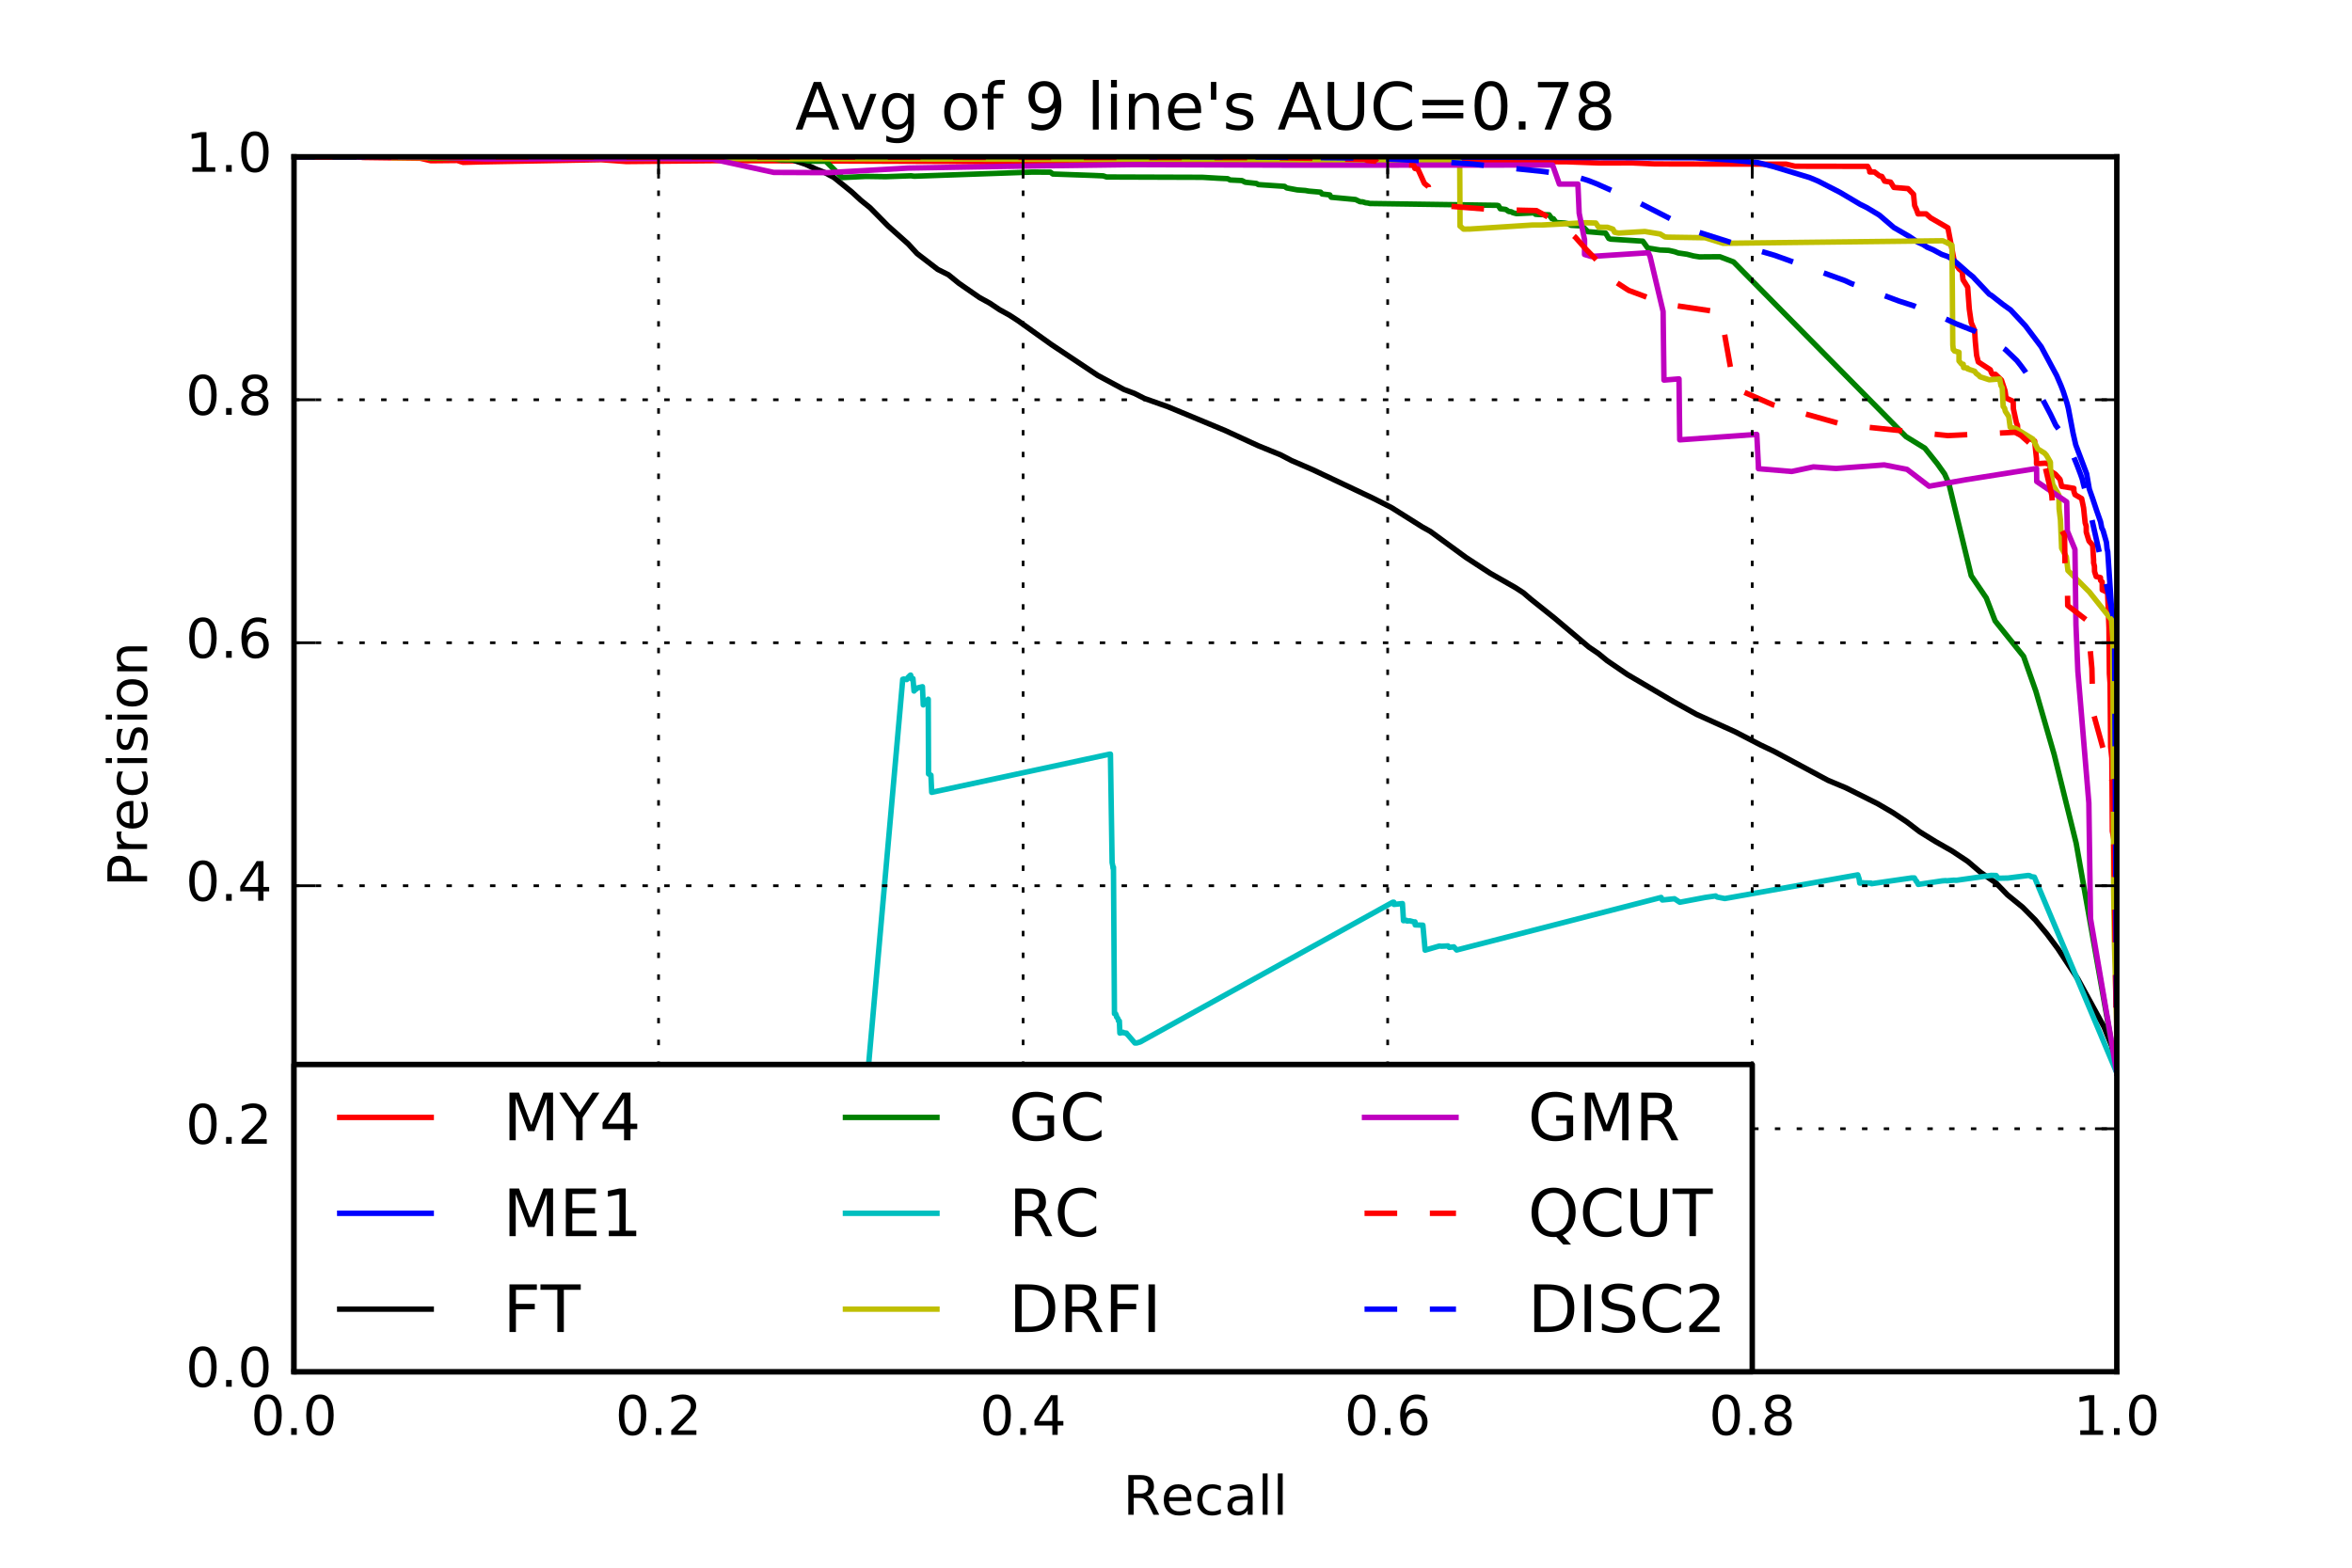 <?xml version="1.0" encoding="utf-8" standalone="no"?>
<!DOCTYPE svg PUBLIC "-//W3C//DTD SVG 1.1//EN"
  "http://www.w3.org/Graphics/SVG/1.1/DTD/svg11.dtd">
<!-- Created with matplotlib (http://matplotlib.org/) -->
<svg height="288pt" version="1.1" viewBox="0 0 432 288" width="432pt" xmlns="http://www.w3.org/2000/svg" xmlns:xlink="http://www.w3.org/1999/xlink">
 <defs>
  <style type="text/css">
*{stroke-linecap:butt;stroke-linejoin:round;stroke-miterlimit:100000;}
  </style>
 </defs>
 <g id="figure_1">
  <g id="patch_1">
   <path d="M 0 288 
L 432 288 
L 432 0 
L 0 0 
z
" style="fill:#ffffff;"/>
  </g>
  <g id="axes_1">
   <g id="patch_2">
    <path d="M 54 252 
L 388.8 252 
L 388.8 28.8 
L 54 28.8 
z
" style="fill:#ffffff;"/>
   </g>
   <g id="line2d_1">
    <path clip-path="url(#p0309a5166b)" d="M 388.8 197.113 
L 388.696 170.13 
L 388.432 158.803 
L 388.312 156.331 
L 388.307 154.492 
L 387.981 152.699 
L 387.888 139.283 
L 387.665 137.174 
L 387.568 125.594 
L 387.437 123.767 
L 387.362 115.357 
L 387.11 108.826 
L 386.129 108.381 
L 386.112 106.908 
L 385.821 106.631 
L 385.798 106.113 
L 385.011 105.923 
L 384.714 105.002 
L 384.695 104.04 
L 384.539 103.404 
L 384.539 102.878 
L 384.363 100.136 
L 383.696 99.397 
L 383.188 97.75 
L 383.182 96.657 
L 382.988 96.065 
L 382.699 93.298 
L 382.344 91.59 
L 381.122 90.872 
L 380.916 90.252 
L 380.916 89.714 
L 378.678 89.354 
L 378.378 88.075 
L 377.505 87.107 
L 376.548 86.495 
L 376.548 85.323 
L 375.713 85.086 
L 374.053 85.192 
L 374.053 84.273 
L 373.706 81.024 
L 372.075 80.123 
L 370.814 79.721 
L 370.606 79.373 
L 370.569 78.143 
L 370.362 77.669 
L 369.806 75.102 
L 369.77 73.734 
L 368.453 73.107 
L 368.296 71.963 
L 368.262 71.765 
L 367.611 69.818 
L 366.498 68.759 
L 365.956 68.766 
L 365.791 68.53 
L 365.565 67.922 
L 363.359 66.491 
L 363.049 65.255 
L 362.807 62.677 
L 362.685 60.711 
L 362.063 59.267 
L 361.708 56.79 
L 361.409 52.751 
L 360.549 51.38 
L 360.388 49.862 
L 359.832 49.413 
L 358.992 48.224 
L 357.781 41.854 
L 354.608 40.023 
L 353.775 39.284 
L 352.291 39.297 
L 352.028 38.55 
L 351.668 37.759 
L 351.462 35.692 
L 350.457 34.652 
L 347.855 34.429 
L 347.252 33.454 
L 346.157 33.28 
L 345.645 32.411 
L 345.184 32.294 
L 344.287 31.588 
L 343.42 31.596 
L 343.407 31.258 
L 343.037 30.56 
L 329.7 30.537 
L 328.109 30.158 
L 303.93 30.109 
L 299.759 29.925 
L 293.761 29.94 
L 287.607 29.713 
L 271.782 29.693 
L 184.748 29.762 
L 174.548 29.654 
L 133.414 29.501 
L 115.021 29.672 
L 110.425 29.335 
L 88.044 29.745 
L 85.059 29.829 
L 83.974 29.478 
L 79.147 29.526 
L 77.174 29.065 
L 66.673 28.924 
L 65.594 28.8 
L 54.745 28.8 
L 54.745 28.8 
" style="fill:none;stroke:#ff0000;stroke-linecap:square;"/>
   </g>
   <g id="line2d_2">
    <path clip-path="url(#p0309a5166b)" d="M 388.8 197.113 
L 388.703 158.116 
L 388.56 148.54 
L 388.332 119.268 
L 387.134 101.326 
L 387.014 100.854 
L 386.895 99.626 
L 386.279 97.459 
L 386.039 96.994 
L 385.817 95.854 
L 385.114 93.846 
L 384.361 91.573 
L 383.754 89.849 
L 383.262 87.033 
L 381.258 81.717 
L 380.768 79.582 
L 379.893 74.986 
L 379.64 74.016 
L 378.965 71.92 
L 378.563 70.876 
L 377.759 69.003 
L 374.913 63.7 
L 371.997 59.831 
L 369.291 56.931 
L 367.881 55.924 
L 365.782 54.275 
L 365.391 54.054 
L 364.767 53.394 
L 362.747 51.253 
L 362.394 50.859 
L 361.528 50.166 
L 359.667 48.523 
L 358.576 47.6 
L 357.771 47.14 
L 356.624 46.725 
L 355.025 45.864 
L 353.97 45.418 
L 353.225 44.934 
L 352.204 44.472 
L 350.801 43.509 
L 347.848 41.8 
L 345.178 39.515 
L 342.881 38.137 
L 341.697 37.553 
L 337.969 35.341 
L 333.922 33.262 
L 332.406 32.629 
L 325.689 30.592 
L 322.867 29.872 
L 318.109 29.412 
L 311.277 28.986 
L 270.197 28.872 
L 226.174 28.839 
L 54.134 28.8 
L 54.134 28.8 
" style="fill:none;stroke:#0000ff;stroke-linecap:square;"/>
   </g>
   <g id="line2d_3">
    <path clip-path="url(#p0309a5166b)" d="M 388.8 197.113 
L 388.611 195.802 
L 387.845 192.109 
L 386.47 188.682 
L 381.623 179.82 
L 377.958 174.255 
L 375.951 171.561 
L 373.852 169.031 
L 371.507 166.668 
L 368.725 164.401 
L 366.614 162.212 
L 363.802 160.271 
L 361.42 158.243 
L 358.57 156.352 
L 355.456 154.576 
L 352.599 152.808 
L 350.213 150.981 
L 347.665 149.279 
L 344.914 147.672 
L 339.026 144.726 
L 335.749 143.352 
L 325.83 138.027 
L 323.395 136.869 
L 318.688 134.433 
L 311.619 131.239 
L 307.377 128.889 
L 298.926 123.922 
L 295.187 121.373 
L 293.57 120.049 
L 291.805 118.849 
L 285.526 113.55 
L 281.095 110.009 
L 279.816 108.909 
L 278.407 107.991 
L 273.719 105.316 
L 269.268 102.415 
L 262.714 97.626 
L 261.233 96.801 
L 255.588 93.253 
L 252.224 91.543 
L 241.133 86.299 
L 237.209 84.604 
L 235.254 83.578 
L 231.053 81.862 
L 225.08 79.117 
L 214.547 74.734 
L 210.213 73.201 
L 208.371 72.27 
L 206.444 71.552 
L 201.631 68.967 
L 193.132 63.309 
L 187.004 58.93 
L 185.391 57.883 
L 183.608 56.904 
L 181.788 55.69 
L 179.924 54.669 
L 176.124 52.044 
L 174.193 50.471 
L 172.239 49.494 
L 168.434 46.575 
L 166.802 44.8 
L 163.115 41.513 
L 159.81 38.163 
L 158.096 36.776 
L 156.412 35.231 
L 153.196 32.629 
L 151.445 31.676 
L 149.821 31.043 
L 147.953 30.174 
L 144.71 29.108 
L 142.947 28.813 
L 124.604 28.8 
L 54.063 28.8 
L 54.063 28.8 
" style="fill:none;stroke:#000000;stroke-linecap:square;"/>
   </g>
   <g id="line2d_4">
    <path clip-path="url(#p0309a5166b)" d="M 388.8 197.113 
L 381.334 154.895 
L 377.308 138.649 
L 373.935 126.985 
L 371.685 120.595 
L 366.453 114.071 
L 364.83 109.851 
L 362.061 105.77 
L 357.946 88.803 
L 357.172 87.077 
L 355.853 85.216 
L 353.54 82.33 
L 350.081 80.208 
L 318.402 48.114 
L 315.885 47.162 
L 312.133 47.191 
L 311.06 47.02 
L 309.859 46.708 
L 308.234 46.471 
L 307.613 46.245 
L 306.511 45.996 
L 304.891 45.925 
L 302.641 45.567 
L 301.737 44.304 
L 295.843 43.931 
L 295.495 43.808 
L 294.915 42.83 
L 291.652 42.561 
L 290.682 41.566 
L 290.419 41.505 
L 288.518 41.386 
L 288.025 41.094 
L 287.399 40.977 
L 285.809 40.882 
L 285.314 40.184 
L 285.04 40.174 
L 284.522 39.462 
L 282.613 39.413 
L 282.019 39.361 
L 281.818 39.1 
L 278.555 39.25 
L 277.848 39.072 
L 277.61 38.909 
L 277.109 38.849 
L 276.573 38.478 
L 275.565 38.351 
L 275.217 37.776 
L 274.96 37.72 
L 251.619 37.384 
L 251.189 37.283 
L 250.819 37.249 
L 250.306 37.083 
L 249.795 37.056 
L 248.971 36.654 
L 244.504 36.237 
L 244.244 35.805 
L 242.826 35.635 
L 242.555 35.302 
L 240.402 35.112 
L 239.758 34.997 
L 238.285 34.888 
L 236.33 34.525 
L 235.938 34.237 
L 231.113 33.911 
L 230.794 33.704 
L 228.718 33.478 
L 228.105 33.171 
L 225.943 33.065 
L 225.494 32.824 
L 223.942 32.756 
L 220.825 32.572 
L 203.258 32.514 
L 202.619 32.308 
L 200.771 32.228 
L 193.377 31.968 
L 192.932 31.63 
L 189.559 31.617 
L 167.913 32.373 
L 167.336 32.292 
L 162.664 32.461 
L 159.101 32.407 
L 154.705 32.618 
L 151.669 29.621 
L 148.544 29.602 
L 147.558 29.38 
L 143.377 29.35 
L 141.939 29.176 
L 137.846 29.099 
L 132.987 28.999 
L 115.006 28.981 
L 111.015 28.95 
L 79.073 29.033 
L 79.073 29.033 
" style="fill:none;stroke:#008000;stroke-linecap:square;"/>
   </g>
   <g id="line2d_5">
    <path clip-path="url(#p0309a5166b)" d="M 388.8 197.113 
L 373.664 161.132 
L 373.602 161.125 
L 373.054 161.037 
L 372.827 160.873 
L 372.525 160.831 
L 368.824 161.303 
L 367.017 161.341 
L 366.638 160.838 
L 365.729 160.815 
L 359.375 161.716 
L 358.841 161.702 
L 357.506 161.817 
L 357.413 161.776 
L 356.733 161.825 
L 352.326 162.478 
L 352.063 161.94 
L 351.969 161.904 
L 351.619 161.281 
L 351.092 161.286 
L 343.747 162.348 
L 343.631 162.222 
L 342.386 162.2 
L 342.181 162.162 
L 341.584 162.233 
L 341.471 161.451 
L 341.228 160.718 
L 316.805 165.073 
L 315.37 164.795 
L 315.129 164.592 
L 313.187 164.873 
L 308.535 165.753 
L 307.555 165.111 
L 305.316 165.34 
L 305.109 164.87 
L 267.547 174.527 
L 267.035 173.948 
L 266.188 174.044 
L 265.953 173.771 
L 264.738 173.836 
L 264.394 173.787 
L 261.756 174.552 
L 261.347 169.964 
L 259.932 169.916 
L 259.901 169.354 
L 259.702 169.368 
L 258.937 169.161 
L 258.451 169.202 
L 258.336 169.074 
L 257.783 169.142 
L 257.59 165.994 
L 256.032 166.151 
L 256.007 165.744 
L 255.818 165.744 
L 209.432 191.413 
L 208.779 191.606 
L 208.504 191.607 
L 208.452 191.612 
L 206.976 189.911 
L 206.931 189.943 
L 206.896 189.791 
L 206.345 189.729 
L 206.27 189.637 
L 206.225 189.683 
L 205.69 189.787 
L 205.597 187.567 
L 205.44 187.555 
L 205.33 187.104 
L 205.079 186.808 
L 205.074 186.635 
L 204.912 186.245 
L 204.695 186.225 
L 204.515 159.331 
L 204.445 159.532 
L 204.392 159.078 
L 204.267 158.456 
L 203.959 138.544 
L 203.862 138.563 
L 203.834 138.542 
L 171.129 145.563 
L 170.988 142.407 
L 170.549 142.179 
L 170.491 128.45 
L 170.368 128.678 
L 170.051 129.245 
L 169.726 129.324 
L 169.577 129.5 
L 169.429 126.155 
L 168.516 126.381 
L 168.249 126.64 
L 168.101 126.677 
L 167.881 126.95 
L 167.687 124.656 
L 167.657 124.696 
L 167.446 124.749 
L 167.263 124.02 
L 167.188 124.041 
L 166.739 124.495 
L 166.734 124.497 
L 166.544 124.846 
L 166.295 124.789 
L 166.295 124.789 
L 166.067 124.847 
L 166.038 124.736 
L 165.81 124.79 
L 158.496 207.364 
L 143.567 211.4 
L 143.019 210.976 
L 143.019 210.976 
L 136.944 212.749 
L 133.099 213.65 
L 133.099 213.65 
" style="fill:none;stroke:#00bfbf;stroke-linecap:square;"/>
   </g>
   <g id="line2d_6">
    <path clip-path="url(#p0309a5166b)" d="M 388.8 197.113 
L 388.8 188.602 
L 388.366 173.464 
L 388.223 163.452 
L 388.08 117.435 
L 387.811 113.843 
L 383.755 108.744 
L 379.825 104.812 
L 379.535 102.31 
L 378.664 100.709 
L 378.449 95.533 
L 378.203 93.481 
L 378.157 90.944 
L 377.037 88.997 
L 376.635 86.28 
L 376.606 84.906 
L 375.874 83.634 
L 375.524 83.24 
L 374.287 82.473 
L 373.386 80.659 
L 370.233 78.732 
L 369.218 78.49 
L 368.964 76.528 
L 368.319 75.55 
L 368.19 74.984 
L 367.928 74.683 
L 367.754 71.233 
L 367.523 70.838 
L 367.282 69.618 
L 365.379 69.77 
L 363.675 69.216 
L 363.455 68.96 
L 362.946 68.575 
L 362.69 68.197 
L 361.389 67.764 
L 361.366 67.606 
L 360.658 67.534 
L 360.599 66.915 
L 360.296 66.888 
L 359.816 66.311 
L 359.816 64.712 
L 358.969 64.474 
L 358.963 64.357 
L 358.767 64.232 
L 358.677 63.362 
L 358.527 45.046 
L 358.26 45.017 
L 358.073 44.792 
L 357.721 44.678 
L 357.676 44.526 
L 357.386 44.494 
L 356.84 44.23 
L 316.472 44.696 
L 313.179 43.675 
L 306.458 43.571 
L 305.814 43.529 
L 304.919 42.988 
L 302.122 42.53 
L 297.296 42.817 
L 296.554 42.668 
L 296.255 42.095 
L 295.782 41.926 
L 295.246 41.749 
L 293.625 41.747 
L 293.107 40.973 
L 291.222 40.917 
L 283.233 41.333 
L 281.508 41.335 
L 270.058 42.073 
L 268.811 42.091 
L 268.342 41.66 
L 268.17 41.554 
L 268.112 29.73 
L 261.195 29.463 
L 259.617 29.428 
L 226.979 29.341 
L 120.416 29.106 
L 108.327 29.101 
L 107.157 29.004 
L 107.035 29.005 
L 106.36 28.859 
L 72.366 28.957 
L 72.366 28.957 
" style="fill:none;stroke:#bfbf00;stroke-linecap:square;"/>
   </g>
   <g id="line2d_7">
    <path clip-path="url(#p0309a5166b)" d="M 388.8 197.113 
L 383.973 168.753 
L 383.666 147.495 
L 381.648 123.328 
L 381.299 114.786 
L 381.115 100.923 
L 379.723 97.565 
L 379.601 92.21 
L 374.091 88.454 
L 374.091 88.454 
L 374.066 86.068 
L 374.066 86.068 
L 361.154 88.118 
L 354.322 89.325 
L 350.272 86.225 
L 346.082 85.409 
L 337.234 86.066 
L 333.069 85.773 
L 333.069 85.773 
L 329.084 86.614 
L 329.084 86.614 
L 322.978 86.106 
L 322.958 85.256 
L 322.676 79.804 
L 308.523 80.805 
L 308.389 69.603 
L 305.628 69.826 
L 305.467 57.223 
L 305.467 57.223 
L 303.075 47.135 
L 302.767 46.432 
L 302.767 46.432 
L 292.238 47.112 
L 292.238 47.112 
L 291.04 46.752 
L 291.04 46.752 
L 291.04 44.042 
L 290.053 39.17 
L 289.819 33.814 
L 289.819 33.814 
L 286.414 33.823 
L 286.414 33.823 
L 285.17 30.316 
L 285.17 30.316 
L 238.76 30.344 
L 238.76 30.344 
L 208.177 30.245 
L 188.401 30.508 
L 188.401 30.508 
L 183.563 30.583 
L 166.798 30.875 
L 152.08 31.719 
L 142.109 31.674 
L 130.84 29.221 
L 121.593 29.134 
L 89.253 29.2 
L 78.486 28.8 
L 65.985 28.8 
L 65.985 28.8 
" style="fill:none;stroke:#bf00bf;stroke-linecap:square;"/>
   </g>
   <g id="line2d_8">
    <path clip-path="url(#p0309a5166b)" d="M 388.8 197.113 
L 388.418 168.184 
L 388.087 144.068 
L 384.413 130.75 
L 384.228 122.817 
L 383.432 114.065 
L 379.783 111.244 
L 379.737 107.863 
L 379.275 103.148 
L 379.203 98.374 
L 377.791 95.796 
L 377.026 93.129 
L 376.855 90.959 
L 375.032 83.157 
L 374.613 82.703 
L 372.993 81.597 
L 371.098 79.927 
L 370.087 79.416 
L 357.773 80.024 
L 338.615 78.019 
L 325.651 74.372 
L 318.508 71.251 
L 316.66 60.852 
L 315.813 57.34 
L 305.866 55.86 
L 299.139 53.346 
L 294.417 50.283 
L 293.536 48.07 
L 291.222 45.699 
L 289.368 43.598 
L 286.43 41.023 
L 282.201 38.687 
L 273.747 38.486 
L 265.496 37.826 
L 265.096 37.553 
L 263.835 36.268 
L 262.608 35.576 
L 262.442 35.101 
L 262.362 34.292 
L 261.621 33.694 
L 260.44 31.076 
L 259.869 30.942 
L 259.643 30.336 
L 255.538 30.152 
L 253.027 29.972 
L 252.778 29.625 
L 251.411 29.502 
L 251.214 29.474 
L 251.123 29.474 
L 250.694 29.26 
L 246.396 29.226 
L 245.786 29.137 
L 238.81 29.046 
L 236.059 29.003 
L 228.846 28.959 
L 158.026 28.885 
L 147.038 28.844 
L 57.815 28.8 
L 57.815 28.8 
" style="fill:none;stroke:#ff0000;stroke-dasharray:6,6;stroke-dashoffset:0.0;"/>
   </g>
   <g id="line2d_9">
    <path clip-path="url(#p0309a5166b)" d="M 388.8 197.113 
L 388.378 114.431 
L 386.98 107.764 
L 385.891 102.828 
L 383.148 90.687 
L 382.687 88.991 
L 382.463 88.051 
L 382.14 87.121 
L 381.506 85.451 
L 380.085 81.951 
L 378.781 79.782 
L 378.181 78.916 
L 377.593 78.125 
L 376.645 76.15 
L 375.872 74.684 
L 375.633 74.226 
L 373.504 70.362 
L 372.267 68.718 
L 371.982 68.259 
L 371.178 67.169 
L 370.448 66.243 
L 368.334 64.217 
L 367.84 63.875 
L 367.392 63.547 
L 366.606 63.055 
L 366.142 62.737 
L 365.378 62.253 
L 362.852 60.889 
L 359.294 59.484 
L 354.294 57.186 
L 352.332 56.555 
L 351.544 56.191 
L 348.808 55.312 
L 341.889 52.738 
L 340.019 52.084 
L 338.841 51.535 
L 325.984 46.913 
L 318.662 44.77 
L 311.127 42.393 
L 308.54 41.078 
L 300.882 37.165 
L 299.445 36.593 
L 296.403 35.162 
L 293.164 33.724 
L 291.58 33.113 
L 289.824 32.578 
L 287.737 32.083 
L 283.389 31.5 
L 273.254 30.452 
L 270.526 30.131 
L 262.736 29.587 
L 251.155 29.042 
L 226.963 28.8 
L 211.244 28.8 
L 211.244 28.8 
" style="fill:none;stroke:#0000ff;stroke-dasharray:6,6;stroke-dashoffset:0.0;"/>
   </g>
   <g id="patch_3">
    <path d="M 54 28.8 
L 388.8 28.8 
" style="fill:none;stroke:#000000;stroke-linecap:square;stroke-linejoin:miter;"/>
   </g>
   <g id="patch_4">
    <path d="M 388.8 252 
L 388.8 28.8 
" style="fill:none;stroke:#000000;stroke-linecap:square;stroke-linejoin:miter;"/>
   </g>
   <g id="patch_5">
    <path d="M 54 252 
L 388.8 252 
" style="fill:none;stroke:#000000;stroke-linecap:square;stroke-linejoin:miter;"/>
   </g>
   <g id="patch_6">
    <path d="M 54 252 
L 54 28.8 
" style="fill:none;stroke:#000000;stroke-linecap:square;stroke-linejoin:miter;"/>
   </g>
   <g id="matplotlib.axis_1">
    <g id="xtick_1">
     <g id="line2d_10">
      <path clip-path="url(#p0309a5166b)" d="M 54 252 
L 54 28.8 
" style="fill:none;stroke:#000000;stroke-dasharray:1,3;stroke-dashoffset:0.0;stroke-width:0.5;"/>
     </g>
     <g id="line2d_11">
      <defs>
       <path d="M 0 0 
L 0 -4 
" id="m0f9535202c" style="stroke:#000000;stroke-width:0.5;"/>
      </defs>
      <g>
       <use style="stroke:#000000;stroke-width:0.5;" x="54.0" xlink:href="#m0f9535202c" y="252.0"/>
      </g>
     </g>
     <g id="line2d_12">
      <defs>
       <path d="M 0 0 
L 0 4 
" id="mf7ccfe7081" style="stroke:#000000;stroke-width:0.5;"/>
      </defs>
      <g>
       <use style="stroke:#000000;stroke-width:0.5;" x="54.0" xlink:href="#mf7ccfe7081" y="28.8"/>
      </g>
     </g>
     <g id="text_1">
      <!-- 0.0 -->
      <defs>
       <path d="M 31.781 66.406 
Q 24.172 66.406 20.328 58.906 
Q 16.5 51.422 16.5 36.375 
Q 16.5 21.391 20.328 13.891 
Q 24.172 6.391 31.781 6.391 
Q 39.453 6.391 43.281 13.891 
Q 47.125 21.391 47.125 36.375 
Q 47.125 51.422 43.281 58.906 
Q 39.453 66.406 31.781 66.406 
M 31.781 74.219 
Q 44.047 74.219 50.516 64.516 
Q 56.984 54.828 56.984 36.375 
Q 56.984 17.969 50.516 8.266 
Q 44.047 -1.422 31.781 -1.422 
Q 19.531 -1.422 13.062 8.266 
Q 6.594 17.969 6.594 36.375 
Q 6.594 54.828 13.062 64.516 
Q 19.531 74.219 31.781 74.219 
" id="BitstreamVeraSans-Roman-30"/>
       <path d="M 10.688 12.406 
L 21 12.406 
L 21 0 
L 10.688 0 
z
" id="BitstreamVeraSans-Roman-2e"/>
      </defs>
      <g transform="translate(46.048 263.598)scale(0.1 -0.1)">
       <use xlink:href="#BitstreamVeraSans-Roman-30"/>
       <use x="63.623" xlink:href="#BitstreamVeraSans-Roman-2e"/>
       <use x="95.41" xlink:href="#BitstreamVeraSans-Roman-30"/>
      </g>
     </g>
    </g>
    <g id="xtick_2">
     <g id="line2d_13">
      <path clip-path="url(#p0309a5166b)" d="M 120.96 252 
L 120.96 28.8 
" style="fill:none;stroke:#000000;stroke-dasharray:1,3;stroke-dashoffset:0.0;stroke-width:0.5;"/>
     </g>
     <g id="line2d_14">
      <g>
       <use style="stroke:#000000;stroke-width:0.5;" x="120.96" xlink:href="#m0f9535202c" y="252.0"/>
      </g>
     </g>
     <g id="line2d_15">
      <g>
       <use style="stroke:#000000;stroke-width:0.5;" x="120.96" xlink:href="#mf7ccfe7081" y="28.8"/>
      </g>
     </g>
     <g id="text_2">
      <!-- 0.2 -->
      <defs>
       <path d="M 19.188 8.297 
L 53.609 8.297 
L 53.609 0 
L 7.328 0 
L 7.328 8.297 
Q 12.938 14.109 22.625 23.891 
Q 32.328 33.688 34.812 36.531 
Q 39.547 41.844 41.422 45.531 
Q 43.312 49.219 43.312 52.781 
Q 43.312 58.594 39.234 62.25 
Q 35.156 65.922 28.609 65.922 
Q 23.969 65.922 18.812 64.312 
Q 13.672 62.703 7.812 59.422 
L 7.812 69.391 
Q 13.766 71.781 18.938 73 
Q 24.125 74.219 28.422 74.219 
Q 39.75 74.219 46.484 68.547 
Q 53.219 62.891 53.219 53.422 
Q 53.219 48.922 51.531 44.891 
Q 49.859 40.875 45.406 35.406 
Q 44.188 33.984 37.641 27.219 
Q 31.109 20.453 19.188 8.297 
" id="BitstreamVeraSans-Roman-32"/>
      </defs>
      <g transform="translate(113.008 263.598)scale(0.1 -0.1)">
       <use xlink:href="#BitstreamVeraSans-Roman-30"/>
       <use x="63.623" xlink:href="#BitstreamVeraSans-Roman-2e"/>
       <use x="95.41" xlink:href="#BitstreamVeraSans-Roman-32"/>
      </g>
     </g>
    </g>
    <g id="xtick_3">
     <g id="line2d_16">
      <path clip-path="url(#p0309a5166b)" d="M 187.92 252 
L 187.92 28.8 
" style="fill:none;stroke:#000000;stroke-dasharray:1,3;stroke-dashoffset:0.0;stroke-width:0.5;"/>
     </g>
     <g id="line2d_17">
      <g>
       <use style="stroke:#000000;stroke-width:0.5;" x="187.92" xlink:href="#m0f9535202c" y="252.0"/>
      </g>
     </g>
     <g id="line2d_18">
      <g>
       <use style="stroke:#000000;stroke-width:0.5;" x="187.92" xlink:href="#mf7ccfe7081" y="28.8"/>
      </g>
     </g>
     <g id="text_3">
      <!-- 0.4 -->
      <defs>
       <path d="M 37.797 64.312 
L 12.891 25.391 
L 37.797 25.391 
z
M 35.203 72.906 
L 47.609 72.906 
L 47.609 25.391 
L 58.016 25.391 
L 58.016 17.188 
L 47.609 17.188 
L 47.609 0 
L 37.797 0 
L 37.797 17.188 
L 4.891 17.188 
L 4.891 26.703 
z
" id="BitstreamVeraSans-Roman-34"/>
      </defs>
      <g transform="translate(179.968 263.598)scale(0.1 -0.1)">
       <use xlink:href="#BitstreamVeraSans-Roman-30"/>
       <use x="63.623" xlink:href="#BitstreamVeraSans-Roman-2e"/>
       <use x="95.41" xlink:href="#BitstreamVeraSans-Roman-34"/>
      </g>
     </g>
    </g>
    <g id="xtick_4">
     <g id="line2d_19">
      <path clip-path="url(#p0309a5166b)" d="M 254.88 252 
L 254.88 28.8 
" style="fill:none;stroke:#000000;stroke-dasharray:1,3;stroke-dashoffset:0.0;stroke-width:0.5;"/>
     </g>
     <g id="line2d_20">
      <g>
       <use style="stroke:#000000;stroke-width:0.5;" x="254.88" xlink:href="#m0f9535202c" y="252.0"/>
      </g>
     </g>
     <g id="line2d_21">
      <g>
       <use style="stroke:#000000;stroke-width:0.5;" x="254.88" xlink:href="#mf7ccfe7081" y="28.8"/>
      </g>
     </g>
     <g id="text_4">
      <!-- 0.6 -->
      <defs>
       <path d="M 33.016 40.375 
Q 26.375 40.375 22.484 35.828 
Q 18.609 31.297 18.609 23.391 
Q 18.609 15.531 22.484 10.953 
Q 26.375 6.391 33.016 6.391 
Q 39.656 6.391 43.531 10.953 
Q 47.406 15.531 47.406 23.391 
Q 47.406 31.297 43.531 35.828 
Q 39.656 40.375 33.016 40.375 
M 52.594 71.297 
L 52.594 62.312 
Q 48.875 64.062 45.094 64.984 
Q 41.312 65.922 37.594 65.922 
Q 27.828 65.922 22.672 59.328 
Q 17.531 52.734 16.797 39.406 
Q 19.672 43.656 24.016 45.922 
Q 28.375 48.188 33.594 48.188 
Q 44.578 48.188 50.953 41.516 
Q 57.328 34.859 57.328 23.391 
Q 57.328 12.156 50.688 5.359 
Q 44.047 -1.422 33.016 -1.422 
Q 20.359 -1.422 13.672 8.266 
Q 6.984 17.969 6.984 36.375 
Q 6.984 53.656 15.188 63.938 
Q 23.391 74.219 37.203 74.219 
Q 40.922 74.219 44.703 73.484 
Q 48.484 72.75 52.594 71.297 
" id="BitstreamVeraSans-Roman-36"/>
      </defs>
      <g transform="translate(246.928 263.598)scale(0.1 -0.1)">
       <use xlink:href="#BitstreamVeraSans-Roman-30"/>
       <use x="63.623" xlink:href="#BitstreamVeraSans-Roman-2e"/>
       <use x="95.41" xlink:href="#BitstreamVeraSans-Roman-36"/>
      </g>
     </g>
    </g>
    <g id="xtick_5">
     <g id="line2d_22">
      <path clip-path="url(#p0309a5166b)" d="M 321.84 252 
L 321.84 28.8 
" style="fill:none;stroke:#000000;stroke-dasharray:1,3;stroke-dashoffset:0.0;stroke-width:0.5;"/>
     </g>
     <g id="line2d_23">
      <g>
       <use style="stroke:#000000;stroke-width:0.5;" x="321.84" xlink:href="#m0f9535202c" y="252.0"/>
      </g>
     </g>
     <g id="line2d_24">
      <g>
       <use style="stroke:#000000;stroke-width:0.5;" x="321.84" xlink:href="#mf7ccfe7081" y="28.8"/>
      </g>
     </g>
     <g id="text_5">
      <!-- 0.8 -->
      <defs>
       <path d="M 31.781 34.625 
Q 24.75 34.625 20.719 30.859 
Q 16.703 27.094 16.703 20.516 
Q 16.703 13.922 20.719 10.156 
Q 24.75 6.391 31.781 6.391 
Q 38.812 6.391 42.859 10.172 
Q 46.922 13.969 46.922 20.516 
Q 46.922 27.094 42.891 30.859 
Q 38.875 34.625 31.781 34.625 
M 21.922 38.812 
Q 15.578 40.375 12.031 44.719 
Q 8.5 49.078 8.5 55.328 
Q 8.5 64.062 14.719 69.141 
Q 20.953 74.219 31.781 74.219 
Q 42.672 74.219 48.875 69.141 
Q 55.078 64.062 55.078 55.328 
Q 55.078 49.078 51.531 44.719 
Q 48 40.375 41.703 38.812 
Q 48.828 37.156 52.797 32.312 
Q 56.781 27.484 56.781 20.516 
Q 56.781 9.906 50.312 4.234 
Q 43.844 -1.422 31.781 -1.422 
Q 19.734 -1.422 13.25 4.234 
Q 6.781 9.906 6.781 20.516 
Q 6.781 27.484 10.781 32.312 
Q 14.797 37.156 21.922 38.812 
M 18.312 54.391 
Q 18.312 48.734 21.844 45.562 
Q 25.391 42.391 31.781 42.391 
Q 38.141 42.391 41.719 45.562 
Q 45.312 48.734 45.312 54.391 
Q 45.312 60.062 41.719 63.234 
Q 38.141 66.406 31.781 66.406 
Q 25.391 66.406 21.844 63.234 
Q 18.312 60.062 18.312 54.391 
" id="BitstreamVeraSans-Roman-38"/>
      </defs>
      <g transform="translate(313.888 263.598)scale(0.1 -0.1)">
       <use xlink:href="#BitstreamVeraSans-Roman-30"/>
       <use x="63.623" xlink:href="#BitstreamVeraSans-Roman-2e"/>
       <use x="95.41" xlink:href="#BitstreamVeraSans-Roman-38"/>
      </g>
     </g>
    </g>
    <g id="xtick_6">
     <g id="line2d_25">
      <path clip-path="url(#p0309a5166b)" d="M 388.8 252 
L 388.8 28.8 
" style="fill:none;stroke:#000000;stroke-dasharray:1,3;stroke-dashoffset:0.0;stroke-width:0.5;"/>
     </g>
     <g id="line2d_26">
      <g>
       <use style="stroke:#000000;stroke-width:0.5;" x="388.8" xlink:href="#m0f9535202c" y="252.0"/>
      </g>
     </g>
     <g id="line2d_27">
      <g>
       <use style="stroke:#000000;stroke-width:0.5;" x="388.8" xlink:href="#mf7ccfe7081" y="28.8"/>
      </g>
     </g>
     <g id="text_6">
      <!-- 1.0 -->
      <defs>
       <path d="M 12.406 8.297 
L 28.516 8.297 
L 28.516 63.922 
L 10.984 60.406 
L 10.984 69.391 
L 28.422 72.906 
L 38.281 72.906 
L 38.281 8.297 
L 54.391 8.297 
L 54.391 0 
L 12.406 0 
z
" id="BitstreamVeraSans-Roman-31"/>
      </defs>
      <g transform="translate(380.848 263.598)scale(0.1 -0.1)">
       <use xlink:href="#BitstreamVeraSans-Roman-31"/>
       <use x="63.623" xlink:href="#BitstreamVeraSans-Roman-2e"/>
       <use x="95.41" xlink:href="#BitstreamVeraSans-Roman-30"/>
      </g>
     </g>
    </g>
    <g id="text_7">
     <!-- Recall -->
     <defs>
      <path d="M 56.203 29.594 
L 56.203 25.203 
L 14.891 25.203 
Q 15.484 15.922 20.484 11.062 
Q 25.484 6.203 34.422 6.203 
Q 39.594 6.203 44.453 7.469 
Q 49.312 8.734 54.109 11.281 
L 54.109 2.781 
Q 49.266 0.734 44.188 -0.344 
Q 39.109 -1.422 33.891 -1.422 
Q 20.797 -1.422 13.156 6.188 
Q 5.516 13.812 5.516 26.812 
Q 5.516 40.234 12.766 48.109 
Q 20.016 56 32.328 56 
Q 43.359 56 49.781 48.891 
Q 56.203 41.797 56.203 29.594 
M 47.219 32.234 
Q 47.125 39.594 43.094 43.984 
Q 39.062 48.391 32.422 48.391 
Q 24.906 48.391 20.391 44.141 
Q 15.875 39.891 15.188 32.172 
z
" id="BitstreamVeraSans-Roman-65"/>
      <path d="M 44.391 34.188 
Q 47.562 33.109 50.562 29.594 
Q 53.562 26.078 56.594 19.922 
L 66.609 0 
L 56 0 
L 46.688 18.703 
Q 43.062 26.031 39.672 28.422 
Q 36.281 30.812 30.422 30.812 
L 19.672 30.812 
L 19.672 0 
L 9.812 0 
L 9.812 72.906 
L 32.078 72.906 
Q 44.578 72.906 50.734 67.672 
Q 56.891 62.453 56.891 51.906 
Q 56.891 45.016 53.688 40.469 
Q 50.484 35.938 44.391 34.188 
M 19.672 64.797 
L 19.672 38.922 
L 32.078 38.922 
Q 39.203 38.922 42.844 42.219 
Q 46.484 45.516 46.484 51.906 
Q 46.484 58.297 42.844 61.547 
Q 39.203 64.797 32.078 64.797 
z
" id="BitstreamVeraSans-Roman-52"/>
      <path d="M 34.281 27.484 
Q 23.391 27.484 19.188 25 
Q 14.984 22.516 14.984 16.5 
Q 14.984 11.719 18.141 8.906 
Q 21.297 6.109 26.703 6.109 
Q 34.188 6.109 38.703 11.406 
Q 43.219 16.703 43.219 25.484 
L 43.219 27.484 
z
M 52.203 31.203 
L 52.203 0 
L 43.219 0 
L 43.219 8.297 
Q 40.141 3.328 35.547 0.953 
Q 30.953 -1.422 24.312 -1.422 
Q 15.922 -1.422 10.953 3.297 
Q 6 8.016 6 15.922 
Q 6 25.141 12.172 29.828 
Q 18.359 34.516 30.609 34.516 
L 43.219 34.516 
L 43.219 35.406 
Q 43.219 41.609 39.141 45 
Q 35.062 48.391 27.688 48.391 
Q 23 48.391 18.547 47.266 
Q 14.109 46.141 10.016 43.891 
L 10.016 52.203 
Q 14.938 54.109 19.578 55.047 
Q 24.219 56 28.609 56 
Q 40.484 56 46.344 49.844 
Q 52.203 43.703 52.203 31.203 
" id="BitstreamVeraSans-Roman-61"/>
      <path d="M 9.422 75.984 
L 18.406 75.984 
L 18.406 0 
L 9.422 0 
z
" id="BitstreamVeraSans-Roman-6c"/>
      <path d="M 48.781 52.594 
L 48.781 44.188 
Q 44.969 46.297 41.141 47.344 
Q 37.312 48.391 33.406 48.391 
Q 24.656 48.391 19.812 42.844 
Q 14.984 37.312 14.984 27.297 
Q 14.984 17.281 19.812 11.734 
Q 24.656 6.203 33.406 6.203 
Q 37.312 6.203 41.141 7.25 
Q 44.969 8.297 48.781 10.406 
L 48.781 2.094 
Q 45.016 0.344 40.984 -0.531 
Q 36.969 -1.422 32.422 -1.422 
Q 20.062 -1.422 12.781 6.344 
Q 5.516 14.109 5.516 27.297 
Q 5.516 40.672 12.859 48.328 
Q 20.219 56 33.016 56 
Q 37.156 56 41.109 55.141 
Q 45.062 54.297 48.781 52.594 
" id="BitstreamVeraSans-Roman-63"/>
     </defs>
     <g transform="translate(206.261 278.277)scale(0.1 -0.1)">
      <use xlink:href="#BitstreamVeraSans-Roman-52"/>
      <use x="69.42" xlink:href="#BitstreamVeraSans-Roman-65"/>
      <use x="130.943" xlink:href="#BitstreamVeraSans-Roman-63"/>
      <use x="185.924" xlink:href="#BitstreamVeraSans-Roman-61"/>
      <use x="247.203" xlink:href="#BitstreamVeraSans-Roman-6c"/>
      <use x="274.986" xlink:href="#BitstreamVeraSans-Roman-6c"/>
     </g>
    </g>
   </g>
   <g id="matplotlib.axis_2">
    <g id="ytick_1">
     <g id="line2d_28">
      <path clip-path="url(#p0309a5166b)" d="M 54 252 
L 388.8 252 
" style="fill:none;stroke:#000000;stroke-dasharray:1,3;stroke-dashoffset:0.0;stroke-width:0.5;"/>
     </g>
     <g id="line2d_29">
      <defs>
       <path d="M 0 0 
L 4 0 
" id="m28406b8bf7" style="stroke:#000000;stroke-width:0.5;"/>
      </defs>
      <g>
       <use style="stroke:#000000;stroke-width:0.5;" x="54.0" xlink:href="#m28406b8bf7" y="252.0"/>
      </g>
     </g>
     <g id="line2d_30">
      <defs>
       <path d="M 0 0 
L -4 0 
" id="macea6b5711" style="stroke:#000000;stroke-width:0.5;"/>
      </defs>
      <g>
       <use style="stroke:#000000;stroke-width:0.5;" x="388.8" xlink:href="#macea6b5711" y="252.0"/>
      </g>
     </g>
     <g id="text_8">
      <!-- 0.0 -->
      <g transform="translate(34.097 254.759)scale(0.1 -0.1)">
       <use xlink:href="#BitstreamVeraSans-Roman-30"/>
       <use x="63.623" xlink:href="#BitstreamVeraSans-Roman-2e"/>
       <use x="95.41" xlink:href="#BitstreamVeraSans-Roman-30"/>
      </g>
     </g>
    </g>
    <g id="ytick_2">
     <g id="line2d_31">
      <path clip-path="url(#p0309a5166b)" d="M 54 207.36 
L 388.8 207.36 
" style="fill:none;stroke:#000000;stroke-dasharray:1,3;stroke-dashoffset:0.0;stroke-width:0.5;"/>
     </g>
     <g id="line2d_32">
      <g>
       <use style="stroke:#000000;stroke-width:0.5;" x="54.0" xlink:href="#m28406b8bf7" y="207.36"/>
      </g>
     </g>
     <g id="line2d_33">
      <g>
       <use style="stroke:#000000;stroke-width:0.5;" x="388.8" xlink:href="#macea6b5711" y="207.36"/>
      </g>
     </g>
     <g id="text_9">
      <!-- 0.2 -->
      <g transform="translate(34.097 210.119)scale(0.1 -0.1)">
       <use xlink:href="#BitstreamVeraSans-Roman-30"/>
       <use x="63.623" xlink:href="#BitstreamVeraSans-Roman-2e"/>
       <use x="95.41" xlink:href="#BitstreamVeraSans-Roman-32"/>
      </g>
     </g>
    </g>
    <g id="ytick_3">
     <g id="line2d_34">
      <path clip-path="url(#p0309a5166b)" d="M 54 162.72 
L 388.8 162.72 
" style="fill:none;stroke:#000000;stroke-dasharray:1,3;stroke-dashoffset:0.0;stroke-width:0.5;"/>
     </g>
     <g id="line2d_35">
      <g>
       <use style="stroke:#000000;stroke-width:0.5;" x="54.0" xlink:href="#m28406b8bf7" y="162.72"/>
      </g>
     </g>
     <g id="line2d_36">
      <g>
       <use style="stroke:#000000;stroke-width:0.5;" x="388.8" xlink:href="#macea6b5711" y="162.72"/>
      </g>
     </g>
     <g id="text_10">
      <!-- 0.4 -->
      <g transform="translate(34.097 165.479)scale(0.1 -0.1)">
       <use xlink:href="#BitstreamVeraSans-Roman-30"/>
       <use x="63.623" xlink:href="#BitstreamVeraSans-Roman-2e"/>
       <use x="95.41" xlink:href="#BitstreamVeraSans-Roman-34"/>
      </g>
     </g>
    </g>
    <g id="ytick_4">
     <g id="line2d_37">
      <path clip-path="url(#p0309a5166b)" d="M 54 118.08 
L 388.8 118.08 
" style="fill:none;stroke:#000000;stroke-dasharray:1,3;stroke-dashoffset:0.0;stroke-width:0.5;"/>
     </g>
     <g id="line2d_38">
      <g>
       <use style="stroke:#000000;stroke-width:0.5;" x="54.0" xlink:href="#m28406b8bf7" y="118.08"/>
      </g>
     </g>
     <g id="line2d_39">
      <g>
       <use style="stroke:#000000;stroke-width:0.5;" x="388.8" xlink:href="#macea6b5711" y="118.08"/>
      </g>
     </g>
     <g id="text_11">
      <!-- 0.6 -->
      <g transform="translate(34.097 120.839)scale(0.1 -0.1)">
       <use xlink:href="#BitstreamVeraSans-Roman-30"/>
       <use x="63.623" xlink:href="#BitstreamVeraSans-Roman-2e"/>
       <use x="95.41" xlink:href="#BitstreamVeraSans-Roman-36"/>
      </g>
     </g>
    </g>
    <g id="ytick_5">
     <g id="line2d_40">
      <path clip-path="url(#p0309a5166b)" d="M 54 73.44 
L 388.8 73.44 
" style="fill:none;stroke:#000000;stroke-dasharray:1,3;stroke-dashoffset:0.0;stroke-width:0.5;"/>
     </g>
     <g id="line2d_41">
      <g>
       <use style="stroke:#000000;stroke-width:0.5;" x="54.0" xlink:href="#m28406b8bf7" y="73.44"/>
      </g>
     </g>
     <g id="line2d_42">
      <g>
       <use style="stroke:#000000;stroke-width:0.5;" x="388.8" xlink:href="#macea6b5711" y="73.44"/>
      </g>
     </g>
     <g id="text_12">
      <!-- 0.8 -->
      <g transform="translate(34.097 76.199)scale(0.1 -0.1)">
       <use xlink:href="#BitstreamVeraSans-Roman-30"/>
       <use x="63.623" xlink:href="#BitstreamVeraSans-Roman-2e"/>
       <use x="95.41" xlink:href="#BitstreamVeraSans-Roman-38"/>
      </g>
     </g>
    </g>
    <g id="ytick_6">
     <g id="line2d_43">
      <path clip-path="url(#p0309a5166b)" d="M 54 28.8 
L 388.8 28.8 
" style="fill:none;stroke:#000000;stroke-dasharray:1,3;stroke-dashoffset:0.0;stroke-width:0.5;"/>
     </g>
     <g id="line2d_44">
      <g>
       <use style="stroke:#000000;stroke-width:0.5;" x="54.0" xlink:href="#m28406b8bf7" y="28.8"/>
      </g>
     </g>
     <g id="line2d_45">
      <g>
       <use style="stroke:#000000;stroke-width:0.5;" x="388.8" xlink:href="#macea6b5711" y="28.8"/>
      </g>
     </g>
     <g id="text_13">
      <!-- 1.0 -->
      <g transform="translate(34.097 31.559)scale(0.1 -0.1)">
       <use xlink:href="#BitstreamVeraSans-Roman-31"/>
       <use x="63.623" xlink:href="#BitstreamVeraSans-Roman-2e"/>
       <use x="95.41" xlink:href="#BitstreamVeraSans-Roman-30"/>
      </g>
     </g>
    </g>
    <g id="text_14">
     <!-- Precision -->
     <defs>
      <path d="M 54.891 33.016 
L 54.891 0 
L 45.906 0 
L 45.906 32.719 
Q 45.906 40.484 42.875 44.328 
Q 39.844 48.188 33.797 48.188 
Q 26.516 48.188 22.312 43.547 
Q 18.109 38.922 18.109 30.906 
L 18.109 0 
L 9.078 0 
L 9.078 54.688 
L 18.109 54.688 
L 18.109 46.188 
Q 21.344 51.125 25.703 53.562 
Q 30.078 56 35.797 56 
Q 45.219 56 50.047 50.172 
Q 54.891 44.344 54.891 33.016 
" id="BitstreamVeraSans-Roman-6e"/>
      <path d="M 30.609 48.391 
Q 23.391 48.391 19.188 42.75 
Q 14.984 37.109 14.984 27.297 
Q 14.984 17.484 19.156 11.844 
Q 23.344 6.203 30.609 6.203 
Q 37.797 6.203 41.984 11.859 
Q 46.188 17.531 46.188 27.297 
Q 46.188 37.016 41.984 42.703 
Q 37.797 48.391 30.609 48.391 
M 30.609 56 
Q 42.328 56 49.016 48.375 
Q 55.719 40.766 55.719 27.297 
Q 55.719 13.875 49.016 6.219 
Q 42.328 -1.422 30.609 -1.422 
Q 18.844 -1.422 12.172 6.219 
Q 5.516 13.875 5.516 27.297 
Q 5.516 40.766 12.172 48.375 
Q 18.844 56 30.609 56 
" id="BitstreamVeraSans-Roman-6f"/>
      <path d="M 19.672 64.797 
L 19.672 37.406 
L 32.078 37.406 
Q 38.969 37.406 42.719 40.969 
Q 46.484 44.531 46.484 51.125 
Q 46.484 57.672 42.719 61.234 
Q 38.969 64.797 32.078 64.797 
z
M 9.812 72.906 
L 32.078 72.906 
Q 44.344 72.906 50.609 67.359 
Q 56.891 61.812 56.891 51.125 
Q 56.891 40.328 50.609 34.812 
Q 44.344 29.297 32.078 29.297 
L 19.672 29.297 
L 19.672 0 
L 9.812 0 
z
" id="BitstreamVeraSans-Roman-50"/>
      <path d="M 9.422 54.688 
L 18.406 54.688 
L 18.406 0 
L 9.422 0 
z
M 9.422 75.984 
L 18.406 75.984 
L 18.406 64.594 
L 9.422 64.594 
z
" id="BitstreamVeraSans-Roman-69"/>
      <path d="M 41.109 46.297 
Q 39.594 47.172 37.812 47.578 
Q 36.031 48 33.891 48 
Q 26.266 48 22.188 43.047 
Q 18.109 38.094 18.109 28.812 
L 18.109 0 
L 9.078 0 
L 9.078 54.688 
L 18.109 54.688 
L 18.109 46.188 
Q 20.953 51.172 25.484 53.578 
Q 30.031 56 36.531 56 
Q 37.453 56 38.578 55.875 
Q 39.703 55.766 41.062 55.516 
z
" id="BitstreamVeraSans-Roman-72"/>
      <path d="M 44.281 53.078 
L 44.281 44.578 
Q 40.484 46.531 36.375 47.5 
Q 32.281 48.484 27.875 48.484 
Q 21.188 48.484 17.844 46.438 
Q 14.5 44.391 14.5 40.281 
Q 14.5 37.156 16.891 35.375 
Q 19.281 33.594 26.516 31.984 
L 29.594 31.297 
Q 39.156 29.25 43.188 25.516 
Q 47.219 21.781 47.219 15.094 
Q 47.219 7.469 41.188 3.016 
Q 35.156 -1.422 24.609 -1.422 
Q 20.219 -1.422 15.453 -0.562 
Q 10.688 0.297 5.422 2 
L 5.422 11.281 
Q 10.406 8.688 15.234 7.391 
Q 20.062 6.109 24.812 6.109 
Q 31.156 6.109 34.562 8.281 
Q 37.984 10.453 37.984 14.406 
Q 37.984 18.062 35.516 20.016 
Q 33.062 21.969 24.703 23.781 
L 21.578 24.516 
Q 13.234 26.266 9.516 29.906 
Q 5.812 33.547 5.812 39.891 
Q 5.812 47.609 11.281 51.797 
Q 16.75 56 26.812 56 
Q 31.781 56 36.172 55.266 
Q 40.578 54.547 44.281 53.078 
" id="BitstreamVeraSans-Roman-73"/>
     </defs>
     <g transform="translate(27.017 162.905)rotate(-90.0)scale(0.1 -0.1)">
      <use xlink:href="#BitstreamVeraSans-Roman-50"/>
      <use x="60.287" xlink:href="#BitstreamVeraSans-Roman-72"/>
      <use x="101.369" xlink:href="#BitstreamVeraSans-Roman-65"/>
      <use x="162.893" xlink:href="#BitstreamVeraSans-Roman-63"/>
      <use x="217.873" xlink:href="#BitstreamVeraSans-Roman-69"/>
      <use x="245.656" xlink:href="#BitstreamVeraSans-Roman-73"/>
      <use x="297.756" xlink:href="#BitstreamVeraSans-Roman-69"/>
      <use x="325.539" xlink:href="#BitstreamVeraSans-Roman-6f"/>
      <use x="386.721" xlink:href="#BitstreamVeraSans-Roman-6e"/>
     </g>
    </g>
   </g>
   <g id="text_15">
    <!-- Avg of 9 line's AUC=0.78 -->
    <defs>
     <path id="BitstreamVeraSans-Roman-20"/>
     <path d="M 10.594 45.406 
L 73.188 45.406 
L 73.188 37.203 
L 10.594 37.203 
z
M 10.594 25.484 
L 73.188 25.484 
L 73.188 17.188 
L 10.594 17.188 
z
" id="BitstreamVeraSans-Roman-3d"/>
     <path d="M 17.922 72.906 
L 17.922 45.797 
L 9.625 45.797 
L 9.625 72.906 
z
" id="BitstreamVeraSans-Roman-27"/>
     <path d="M 10.984 1.516 
L 10.984 10.5 
Q 14.703 8.734 18.5 7.812 
Q 22.312 6.891 25.984 6.891 
Q 35.75 6.891 40.891 13.453 
Q 46.047 20.016 46.781 33.406 
Q 43.953 29.203 39.594 26.953 
Q 35.25 24.703 29.984 24.703 
Q 19.047 24.703 12.672 31.312 
Q 6.297 37.938 6.297 49.422 
Q 6.297 60.641 12.938 67.422 
Q 19.578 74.219 30.609 74.219 
Q 43.266 74.219 49.922 64.516 
Q 56.594 54.828 56.594 36.375 
Q 56.594 19.141 48.406 8.859 
Q 40.234 -1.422 26.422 -1.422 
Q 22.703 -1.422 18.891 -0.688 
Q 15.094 0.047 10.984 1.516 
M 30.609 32.422 
Q 37.25 32.422 41.125 36.953 
Q 45.016 41.5 45.016 49.422 
Q 45.016 57.281 41.125 61.844 
Q 37.25 66.406 30.609 66.406 
Q 23.969 66.406 20.094 61.844 
Q 16.219 57.281 16.219 49.422 
Q 16.219 41.5 20.094 36.953 
Q 23.969 32.422 30.609 32.422 
" id="BitstreamVeraSans-Roman-39"/>
     <path d="M 64.406 67.281 
L 64.406 56.891 
Q 59.422 61.531 53.781 63.812 
Q 48.141 66.109 41.797 66.109 
Q 29.297 66.109 22.656 58.469 
Q 16.016 50.828 16.016 36.375 
Q 16.016 21.969 22.656 14.328 
Q 29.297 6.688 41.797 6.688 
Q 48.141 6.688 53.781 8.984 
Q 59.422 11.281 64.406 15.922 
L 64.406 5.609 
Q 59.234 2.094 53.438 0.328 
Q 47.656 -1.422 41.219 -1.422 
Q 24.656 -1.422 15.125 8.703 
Q 5.609 18.844 5.609 36.375 
Q 5.609 53.953 15.125 64.078 
Q 24.656 74.219 41.219 74.219 
Q 47.75 74.219 53.531 72.484 
Q 59.328 70.75 64.406 67.281 
" id="BitstreamVeraSans-Roman-43"/>
     <path d="M 8.688 72.906 
L 18.609 72.906 
L 18.609 28.609 
Q 18.609 16.891 22.844 11.734 
Q 27.094 6.594 36.625 6.594 
Q 46.094 6.594 50.344 11.734 
Q 54.594 16.891 54.594 28.609 
L 54.594 72.906 
L 64.5 72.906 
L 64.5 27.391 
Q 64.5 13.141 57.438 5.859 
Q 50.391 -1.422 36.625 -1.422 
Q 22.797 -1.422 15.734 5.859 
Q 8.688 13.141 8.688 27.391 
z
" id="BitstreamVeraSans-Roman-55"/>
     <path d="M 34.188 63.188 
L 20.797 26.906 
L 47.609 26.906 
z
M 28.609 72.906 
L 39.797 72.906 
L 67.578 0 
L 57.328 0 
L 50.688 18.703 
L 17.828 18.703 
L 11.188 0 
L 0.781 0 
z
" id="BitstreamVeraSans-Roman-41"/>
     <path d="M 2.984 54.688 
L 12.5 54.688 
L 29.594 8.797 
L 46.688 54.688 
L 56.203 54.688 
L 35.688 0 
L 23.484 0 
z
" id="BitstreamVeraSans-Roman-76"/>
     <path d="M 45.406 27.984 
Q 45.406 37.75 41.375 43.109 
Q 37.359 48.484 30.078 48.484 
Q 22.859 48.484 18.828 43.109 
Q 14.797 37.75 14.797 27.984 
Q 14.797 18.266 18.828 12.891 
Q 22.859 7.516 30.078 7.516 
Q 37.359 7.516 41.375 12.891 
Q 45.406 18.266 45.406 27.984 
M 54.391 6.781 
Q 54.391 -7.172 48.188 -13.984 
Q 42 -20.797 29.203 -20.797 
Q 24.469 -20.797 20.266 -20.094 
Q 16.062 -19.391 12.109 -17.922 
L 12.109 -9.188 
Q 16.062 -11.328 19.922 -12.344 
Q 23.781 -13.375 27.781 -13.375 
Q 36.625 -13.375 41.016 -8.766 
Q 45.406 -4.156 45.406 5.172 
L 45.406 9.625 
Q 42.625 4.781 38.281 2.391 
Q 33.938 0 27.875 0 
Q 17.828 0 11.672 7.656 
Q 5.516 15.328 5.516 27.984 
Q 5.516 40.672 11.672 48.328 
Q 17.828 56 27.875 56 
Q 33.938 56 38.281 53.609 
Q 42.625 51.219 45.406 46.391 
L 45.406 54.688 
L 54.391 54.688 
z
" id="BitstreamVeraSans-Roman-67"/>
     <path d="M 37.109 75.984 
L 37.109 68.5 
L 28.516 68.5 
Q 23.688 68.5 21.797 66.547 
Q 19.922 64.594 19.922 59.516 
L 19.922 54.688 
L 34.719 54.688 
L 34.719 47.703 
L 19.922 47.703 
L 19.922 0 
L 10.891 0 
L 10.891 47.703 
L 2.297 47.703 
L 2.297 54.688 
L 10.891 54.688 
L 10.891 58.5 
Q 10.891 67.625 15.141 71.797 
Q 19.391 75.984 28.609 75.984 
z
" id="BitstreamVeraSans-Roman-66"/>
     <path d="M 8.203 72.906 
L 55.078 72.906 
L 55.078 68.703 
L 28.609 0 
L 18.312 0 
L 43.219 64.594 
L 8.203 64.594 
z
" id="BitstreamVeraSans-Roman-37"/>
    </defs>
    <g transform="translate(146.036 23.8)scale(0.12 -0.12)">
     <use xlink:href="#BitstreamVeraSans-Roman-41"/>
     <use x="68.33" xlink:href="#BitstreamVeraSans-Roman-76"/>
     <use x="127.51" xlink:href="#BitstreamVeraSans-Roman-67"/>
     <use x="190.986" xlink:href="#BitstreamVeraSans-Roman-20"/>
     <use x="222.773" xlink:href="#BitstreamVeraSans-Roman-6f"/>
     <use x="283.955" xlink:href="#BitstreamVeraSans-Roman-66"/>
     <use x="319.16" xlink:href="#BitstreamVeraSans-Roman-20"/>
     <use x="350.947" xlink:href="#BitstreamVeraSans-Roman-39"/>
     <use x="414.57" xlink:href="#BitstreamVeraSans-Roman-20"/>
     <use x="446.357" xlink:href="#BitstreamVeraSans-Roman-6c"/>
     <use x="474.141" xlink:href="#BitstreamVeraSans-Roman-69"/>
     <use x="501.924" xlink:href="#BitstreamVeraSans-Roman-6e"/>
     <use x="565.303" xlink:href="#BitstreamVeraSans-Roman-65"/>
     <use x="626.826" xlink:href="#BitstreamVeraSans-Roman-27"/>
     <use x="654.316" xlink:href="#BitstreamVeraSans-Roman-73"/>
     <use x="706.416" xlink:href="#BitstreamVeraSans-Roman-20"/>
     <use x="738.203" xlink:href="#BitstreamVeraSans-Roman-41"/>
     <use x="806.611" xlink:href="#BitstreamVeraSans-Roman-55"/>
     <use x="879.805" xlink:href="#BitstreamVeraSans-Roman-43"/>
     <use x="949.629" xlink:href="#BitstreamVeraSans-Roman-3d"/>
     <use x="1033.418" xlink:href="#BitstreamVeraSans-Roman-30"/>
     <use x="1097.041" xlink:href="#BitstreamVeraSans-Roman-2e"/>
     <use x="1128.828" xlink:href="#BitstreamVeraSans-Roman-37"/>
     <use x="1192.451" xlink:href="#BitstreamVeraSans-Roman-38"/>
    </g>
   </g>
   <g id="legend_1">
    <g id="patch_7">
     <path d="M 54 252 
L 321.84 252 
L 321.84 195.559 
L 54 195.559 
z
" style="fill:#ffffff;stroke:#000000;stroke-linejoin:miter;"/>
    </g>
    <g id="line2d_46">
     <path d="M 62.4 205.277 
L 79.2 205.277 
" style="fill:none;stroke:#ff0000;stroke-linecap:square;"/>
    </g>
    <g id="line2d_47"/>
    <g id="text_16">
     <!-- MY4 -->
     <defs>
      <path d="M -0.203 72.906 
L 10.406 72.906 
L 30.609 42.922 
L 50.688 72.906 
L 61.281 72.906 
L 35.5 34.719 
L 35.5 0 
L 25.594 0 
L 25.594 34.719 
z
" id="BitstreamVeraSans-Roman-59"/>
      <path d="M 9.812 72.906 
L 24.516 72.906 
L 43.109 23.297 
L 61.812 72.906 
L 76.516 72.906 
L 76.516 0 
L 66.891 0 
L 66.891 64.016 
L 48.094 14.016 
L 38.188 14.016 
L 19.391 64.016 
L 19.391 0 
L 9.812 0 
z
" id="BitstreamVeraSans-Roman-4d"/>
     </defs>
     <g transform="translate(92.4 209.477)scale(0.12 -0.12)">
      <use xlink:href="#BitstreamVeraSans-Roman-4d"/>
      <use x="86.279" xlink:href="#BitstreamVeraSans-Roman-59"/>
      <use x="147.363" xlink:href="#BitstreamVeraSans-Roman-34"/>
     </g>
    </g>
    <g id="line2d_48">
     <path d="M 62.4 222.891 
L 79.2 222.891 
" style="fill:none;stroke:#0000ff;stroke-linecap:square;"/>
    </g>
    <g id="line2d_49"/>
    <g id="text_17">
     <!-- ME1 -->
     <defs>
      <path d="M 9.812 72.906 
L 55.906 72.906 
L 55.906 64.594 
L 19.672 64.594 
L 19.672 43.016 
L 54.391 43.016 
L 54.391 34.719 
L 19.672 34.719 
L 19.672 8.297 
L 56.781 8.297 
L 56.781 0 
L 9.812 0 
z
" id="BitstreamVeraSans-Roman-45"/>
     </defs>
     <g transform="translate(92.4 227.091)scale(0.12 -0.12)">
      <use xlink:href="#BitstreamVeraSans-Roman-4d"/>
      <use x="86.279" xlink:href="#BitstreamVeraSans-Roman-45"/>
      <use x="149.463" xlink:href="#BitstreamVeraSans-Roman-31"/>
     </g>
    </g>
    <g id="line2d_50">
     <path d="M 62.4 240.504 
L 79.2 240.504 
" style="fill:none;stroke:#000000;stroke-linecap:square;"/>
    </g>
    <g id="line2d_51"/>
    <g id="text_18">
     <!-- FT -->
     <defs>
      <path d="M 9.812 72.906 
L 51.703 72.906 
L 51.703 64.594 
L 19.672 64.594 
L 19.672 43.109 
L 48.578 43.109 
L 48.578 34.812 
L 19.672 34.812 
L 19.672 0 
L 9.812 0 
z
" id="BitstreamVeraSans-Roman-46"/>
      <path d="M -0.297 72.906 
L 61.375 72.906 
L 61.375 64.594 
L 35.5 64.594 
L 35.5 0 
L 25.594 0 
L 25.594 64.594 
L -0.297 64.594 
z
" id="BitstreamVeraSans-Roman-54"/>
     </defs>
     <g transform="translate(92.4 244.704)scale(0.12 -0.12)">
      <use xlink:href="#BitstreamVeraSans-Roman-46"/>
      <use x="57.504" xlink:href="#BitstreamVeraSans-Roman-54"/>
     </g>
    </g>
    <g id="line2d_52">
     <path d="M 155.289 205.277 
L 172.089 205.277 
" style="fill:none;stroke:#008000;stroke-linecap:square;"/>
    </g>
    <g id="line2d_53"/>
    <g id="text_19">
     <!-- GC -->
     <defs>
      <path d="M 59.516 10.406 
L 59.516 29.984 
L 43.406 29.984 
L 43.406 38.094 
L 69.281 38.094 
L 69.281 6.781 
Q 63.578 2.734 56.688 0.656 
Q 49.812 -1.422 42 -1.422 
Q 24.906 -1.422 15.25 8.562 
Q 5.609 18.562 5.609 36.375 
Q 5.609 54.25 15.25 64.234 
Q 24.906 74.219 42 74.219 
Q 49.125 74.219 55.547 72.453 
Q 61.969 70.703 67.391 67.281 
L 67.391 56.781 
Q 61.922 61.422 55.766 63.766 
Q 49.609 66.109 42.828 66.109 
Q 29.438 66.109 22.719 58.641 
Q 16.016 51.172 16.016 36.375 
Q 16.016 21.625 22.719 14.156 
Q 29.438 6.688 42.828 6.688 
Q 48.047 6.688 52.141 7.594 
Q 56.25 8.5 59.516 10.406 
" id="BitstreamVeraSans-Roman-47"/>
     </defs>
     <g transform="translate(185.289 209.477)scale(0.12 -0.12)">
      <use xlink:href="#BitstreamVeraSans-Roman-47"/>
      <use x="77.49" xlink:href="#BitstreamVeraSans-Roman-43"/>
     </g>
    </g>
    <g id="line2d_54">
     <path d="M 155.289 222.891 
L 172.089 222.891 
" style="fill:none;stroke:#00bfbf;stroke-linecap:square;"/>
    </g>
    <g id="line2d_55"/>
    <g id="text_20">
     <!-- RC -->
     <g transform="translate(185.289 227.091)scale(0.12 -0.12)">
      <use xlink:href="#BitstreamVeraSans-Roman-52"/>
      <use x="69.404" xlink:href="#BitstreamVeraSans-Roman-43"/>
     </g>
    </g>
    <g id="line2d_56">
     <path d="M 155.289 240.504 
L 172.089 240.504 
" style="fill:none;stroke:#bfbf00;stroke-linecap:square;"/>
    </g>
    <g id="line2d_57"/>
    <g id="text_21">
     <!-- DRFI -->
     <defs>
      <path d="M 19.672 64.797 
L 19.672 8.109 
L 31.594 8.109 
Q 46.688 8.109 53.688 14.938 
Q 60.688 21.781 60.688 36.531 
Q 60.688 51.172 53.688 57.984 
Q 46.688 64.797 31.594 64.797 
z
M 9.812 72.906 
L 30.078 72.906 
Q 51.266 72.906 61.172 64.094 
Q 71.094 55.281 71.094 36.531 
Q 71.094 17.672 61.125 8.828 
Q 51.172 0 30.078 0 
L 9.812 0 
z
" id="BitstreamVeraSans-Roman-44"/>
      <path d="M 9.812 72.906 
L 19.672 72.906 
L 19.672 0 
L 9.812 0 
z
" id="BitstreamVeraSans-Roman-49"/>
     </defs>
     <g transform="translate(185.289 244.704)scale(0.12 -0.12)">
      <use xlink:href="#BitstreamVeraSans-Roman-44"/>
      <use x="77.002" xlink:href="#BitstreamVeraSans-Roman-52"/>
      <use x="146.484" xlink:href="#BitstreamVeraSans-Roman-46"/>
      <use x="204.004" xlink:href="#BitstreamVeraSans-Roman-49"/>
     </g>
    </g>
    <g id="line2d_58">
     <path d="M 250.627 205.277 
L 267.428 205.277 
" style="fill:none;stroke:#bf00bf;stroke-linecap:square;"/>
    </g>
    <g id="line2d_59"/>
    <g id="text_22">
     <!-- GMR -->
     <g transform="translate(280.627 209.477)scale(0.12 -0.12)">
      <use xlink:href="#BitstreamVeraSans-Roman-47"/>
      <use x="77.49" xlink:href="#BitstreamVeraSans-Roman-4d"/>
      <use x="163.77" xlink:href="#BitstreamVeraSans-Roman-52"/>
     </g>
    </g>
    <g id="line2d_60">
     <path d="M 250.627 222.891 
L 267.428 222.891 
" style="fill:none;stroke:#ff0000;stroke-dasharray:6,6;stroke-dashoffset:0.0;"/>
    </g>
    <g id="line2d_61"/>
    <g id="text_23">
     <!-- QCUT -->
     <defs>
      <path d="M 39.406 66.219 
Q 28.656 66.219 22.328 58.203 
Q 16.016 50.203 16.016 36.375 
Q 16.016 22.609 22.328 14.594 
Q 28.656 6.594 39.406 6.594 
Q 50.141 6.594 56.422 14.594 
Q 62.703 22.609 62.703 36.375 
Q 62.703 50.203 56.422 58.203 
Q 50.141 66.219 39.406 66.219 
M 53.219 1.312 
L 66.219 -12.891 
L 54.297 -12.891 
L 43.5 -1.219 
Q 41.891 -1.312 41.031 -1.359 
Q 40.188 -1.422 39.406 -1.422 
Q 24.031 -1.422 14.812 8.859 
Q 5.609 19.141 5.609 36.375 
Q 5.609 53.656 14.812 63.938 
Q 24.031 74.219 39.406 74.219 
Q 54.734 74.219 63.906 63.938 
Q 73.094 53.656 73.094 36.375 
Q 73.094 23.688 67.984 14.641 
Q 62.891 5.609 53.219 1.312 
" id="BitstreamVeraSans-Roman-51"/>
     </defs>
     <g transform="translate(280.627 227.091)scale(0.12 -0.12)">
      <use xlink:href="#BitstreamVeraSans-Roman-51"/>
      <use x="78.711" xlink:href="#BitstreamVeraSans-Roman-43"/>
      <use x="148.535" xlink:href="#BitstreamVeraSans-Roman-55"/>
      <use x="221.729" xlink:href="#BitstreamVeraSans-Roman-54"/>
     </g>
    </g>
    <g id="line2d_62">
     <path d="M 250.627 240.504 
L 267.428 240.504 
" style="fill:none;stroke:#0000ff;stroke-dasharray:6,6;stroke-dashoffset:0.0;"/>
    </g>
    <g id="line2d_63"/>
    <g id="text_24">
     <!-- DISC2 -->
     <defs>
      <path d="M 53.516 70.516 
L 53.516 60.891 
Q 47.906 63.578 42.922 64.891 
Q 37.938 66.219 33.297 66.219 
Q 25.25 66.219 20.875 63.094 
Q 16.5 59.969 16.5 54.203 
Q 16.5 49.359 19.406 46.891 
Q 22.312 44.438 30.422 42.922 
L 36.375 41.703 
Q 47.406 39.594 52.656 34.297 
Q 57.906 29 57.906 20.125 
Q 57.906 9.516 50.797 4.047 
Q 43.703 -1.422 29.984 -1.422 
Q 24.812 -1.422 18.969 -0.25 
Q 13.141 0.922 6.891 3.219 
L 6.891 13.375 
Q 12.891 10.016 18.656 8.297 
Q 24.422 6.594 29.984 6.594 
Q 38.422 6.594 43.016 9.906 
Q 47.609 13.234 47.609 19.391 
Q 47.609 24.75 44.312 27.781 
Q 41.016 30.812 33.5 32.328 
L 27.484 33.5 
Q 16.453 35.688 11.516 40.375 
Q 6.594 45.062 6.594 53.422 
Q 6.594 63.094 13.406 68.656 
Q 20.219 74.219 32.172 74.219 
Q 37.312 74.219 42.625 73.281 
Q 47.953 72.359 53.516 70.516 
" id="BitstreamVeraSans-Roman-53"/>
     </defs>
     <g transform="translate(280.627 244.704)scale(0.12 -0.12)">
      <use xlink:href="#BitstreamVeraSans-Roman-44"/>
      <use x="77.002" xlink:href="#BitstreamVeraSans-Roman-49"/>
      <use x="106.494" xlink:href="#BitstreamVeraSans-Roman-53"/>
      <use x="169.971" xlink:href="#BitstreamVeraSans-Roman-43"/>
      <use x="239.795" xlink:href="#BitstreamVeraSans-Roman-32"/>
     </g>
    </g>
   </g>
  </g>
 </g>
 <defs>
  <clipPath id="p0309a5166b">
   <rect height="223.2" width="334.8" x="54.0" y="28.8"/>
  </clipPath>
 </defs>
</svg>
